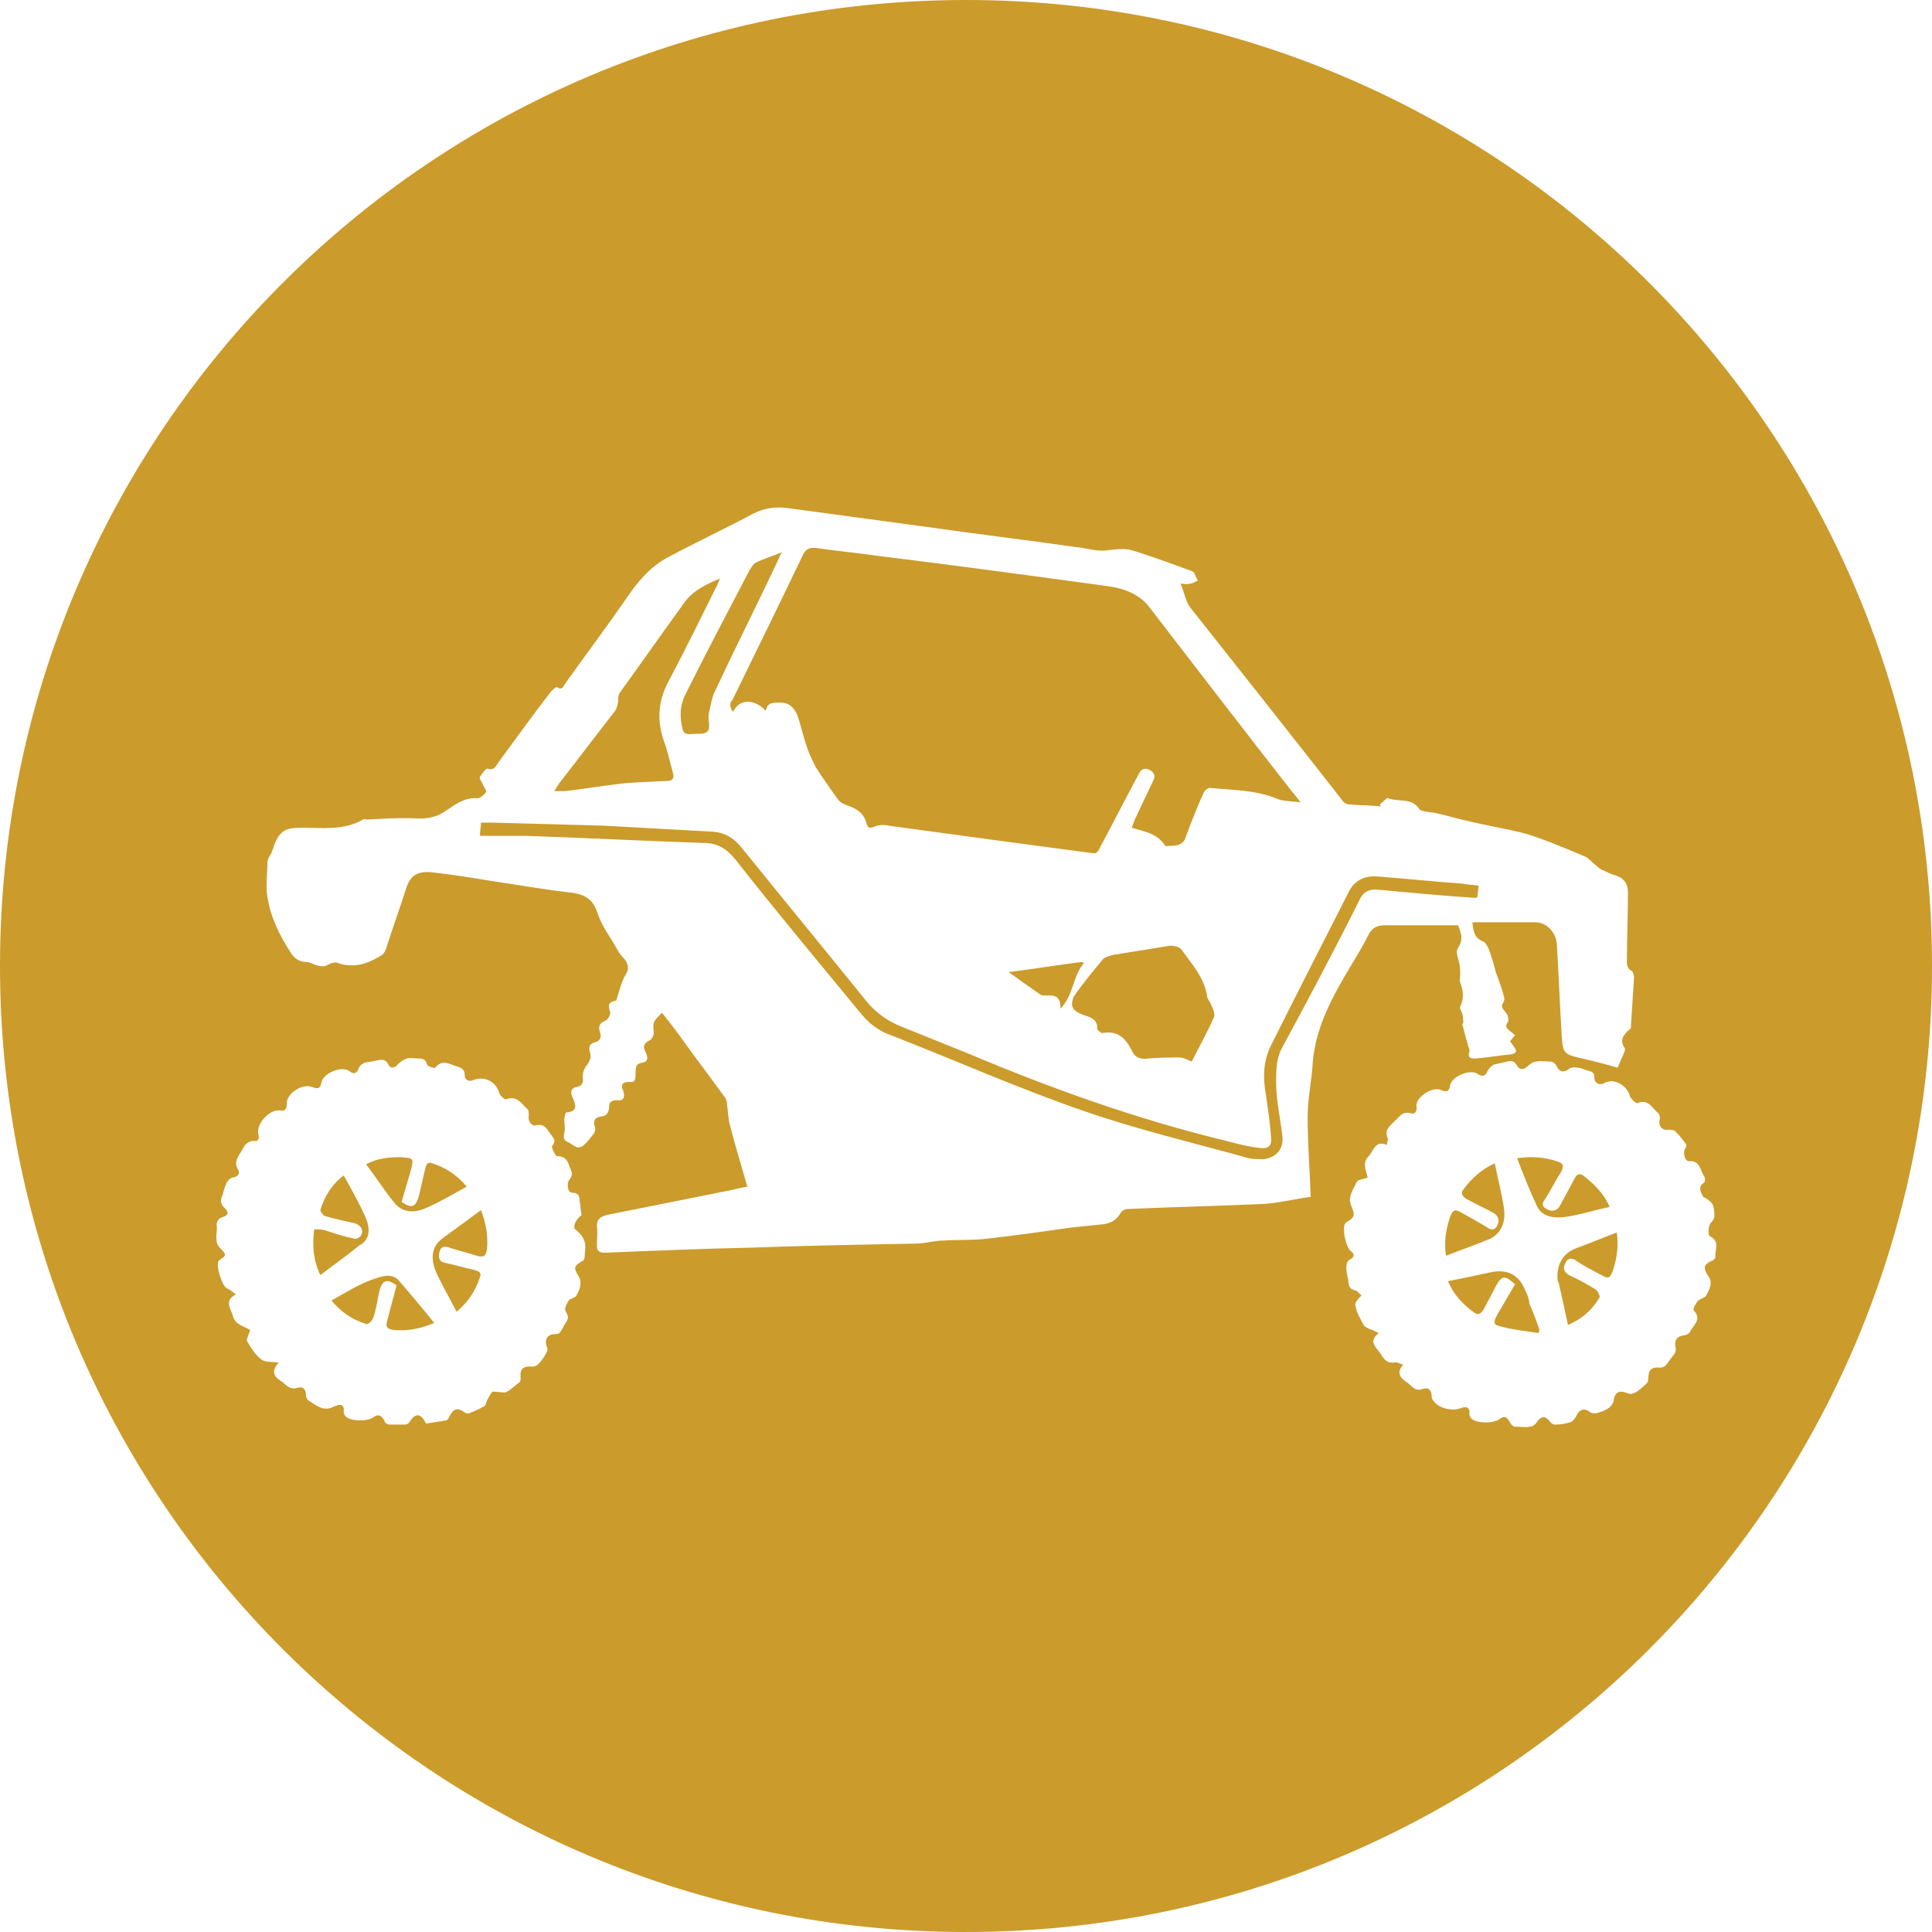 <?xml version="1.0" encoding="utf-8"?>
<!-- Generator: Adobe Illustrator 19.0.0, SVG Export Plug-In . SVG Version: 6.00 Build 0)  -->
<svg version="1.2" baseProfile="tiny" id="Layer_1" xmlns="http://www.w3.org/2000/svg" xmlns:xlink="http://www.w3.org/1999/xlink"
	 x="0px" y="0px" viewBox="0 0 190 190" xml:space="preserve">
<g id="XMLID_2_">
	<path id="XMLID_123_" fill="#CB9B2C" d="M106.5,99.8c0.6,0.2,1.5,0.4,1.4,1.4c0,0.1,0.4,0.4,0.5,0.4c1.5-0.3,2.3,0.5,2.9,1.7
		c0.3,0.7,0.8,0.9,1.6,0.8c1-0.1,2.1-0.1,3.1-0.1c0.4,0,0.7,0.2,1.2,0.4c0.7-1.4,1.5-2.8,2.2-4.4c0.1-0.3-0.1-0.8-0.3-1.2
		c-0.1-0.3-0.4-0.6-0.4-0.9c-0.3-1.8-1.5-3.1-2.5-4.5c-0.2-0.3-0.8-0.4-1.1-0.4c-1.9,0.3-3.7,0.6-5.6,0.9c-0.3,0.1-0.8,0.2-1,0.4
		c-1,1.2-2,2.4-2.9,3.7C105.2,99,105.5,99.4,106.5,99.8z"/>
	<path id="XMLID_124_" fill="#CB9B2C" d="M106.4,94.6c-2.4,0.3-4.8,0.7-7.2,1c1.1,0.8,2.1,1.5,3.1,2.2c0.1,0.1,0.3,0.1,0.5,0.1
		c0.8,0,1.5-0.1,1.5,1.3c1.3-1.4,1.2-3.2,2.3-4.5C106.5,94.7,106.5,94.6,106.4,94.6z"/>
	<path id="XMLID_125_" fill="#CB9B2C" d="M67.1,71.6c0.1,0.5,0.3,0.6,0.8,0.6c0.6-0.1,1.4,0.1,1.7-0.3c0.3-0.3,0-1.1,0.1-1.7
		c0.2-0.8,0.3-1.7,0.7-2.4c2-4.3,4.2-8.6,6.2-12.9c0.1-0.2,0.1-0.3,0.3-0.6c-0.9,0.4-1.7,0.6-2.5,1c-0.3,0.1-0.5,0.5-0.7,0.8
		c-2.1,4-4.2,8-6.2,12C66.9,69.2,66.8,70.3,67.1,71.6z"/>
	<path id="XMLID_126_" fill="#CB9B2C" d="M36.7,125.8c-1.4,0.5-2.7,1.3-4.1,2.1c1,1.2,2.1,1.9,3.4,2.3c0.2,0.1,0.6-0.3,0.7-0.6
		c0.3-0.8,0.4-1.7,0.6-2.6c0.3-1.1,0.7-1.3,1.7-0.6c-0.3,1.1-0.6,2.3-0.9,3.4c-0.2,0.7-0.1,0.9,0.7,1c1.3,0.1,2.5-0.1,3.9-0.7
		c-1.2-1.5-2.3-2.8-3.5-4.2C38.4,125.1,37.4,125.6,36.7,125.8z"/>
	<path id="XMLID_127_" fill="#CB9B2C" d="M43.5,121.8c-1.1,0.8-1.1,2-0.7,3.1c0.6,1.4,1.4,2.7,2.1,4.1c1.1-0.9,1.9-2.1,2.3-3.4
		c0.2-0.5-0.2-0.6-0.5-0.7c-1-0.2-1.9-0.5-2.9-0.7c-0.6-0.1-0.7-0.5-0.6-1c0.1-0.6,0.5-0.7,1-0.5c0.9,0.3,1.8,0.5,2.7,0.8
		c0.7,0.2,0.9,0,1-0.7c0.1-1.3-0.1-2.5-0.6-3.8C46,120,44.7,120.9,43.5,121.8z"/>
	<path id="XMLID_128_" fill="#CB9B2C" d="M41.9,118.8c1.4-0.6,2.7-1.4,4-2.1c-0.9-1.1-2.1-1.9-3.4-2.3c-0.5-0.2-0.6,0.2-0.7,0.6
		c-0.2,0.9-0.4,1.7-0.6,2.6c-0.3,1.1-0.7,1.3-1.7,0.6c0.3-1,0.6-2.1,0.9-3.1c0.3-1.2,0.3-1.2-1-1.3c-1.1,0-2.3,0.1-3.4,0.7
		c1,1.3,1.8,2.6,2.8,3.8C39.6,119.3,40.8,119.3,41.9,118.8z"/>
	<path id="XMLID_129_" fill="#CB9B2C" d="M35.9,119.6c-0.6-1.3-1.3-2.6-2.1-4c-1.2,0.9-1.9,2.1-2.3,3.4c0,0.1,0.3,0.6,0.5,0.6
		c1,0.3,2,0.5,2.9,0.7c0.6,0.2,0.9,0.7,0.6,1.2c-0.1,0.2-0.5,0.4-0.7,0.3c-1-0.2-1.9-0.5-2.8-0.8c-0.3-0.1-0.7-0.1-1.1-0.1
		c-0.2,1.6-0.1,3,0.6,4.5c1.3-1,2.6-1.9,3.8-2.9C36.5,121.9,36.4,120.7,35.9,119.6z"/>
	<path id="XMLID_130_" fill="#CB9B2C" d="M55.6,77.8c1.7-0.2,3.5-0.5,5.2-0.7c1.6-0.2,3.2-0.2,4.8-0.3c0.5,0,0.7-0.2,0.6-0.7
		c-0.3-1.1-0.5-2.1-0.9-3.2c-0.7-2-0.6-3.9,0.4-5.8c1.7-3.2,3.3-6.5,4.9-9.7c0-0.1,0.1-0.2,0.2-0.5c-1.5,0.6-2.8,1.3-3.6,2.5
		c-2.1,2.9-4.2,5.9-6.3,8.8c-0.1,0.2-0.1,0.5-0.1,0.8c-0.1,0.3-0.1,0.6-0.3,0.9c-1.8,2.3-3.6,4.7-5.4,7c-0.2,0.2-0.3,0.5-0.6,0.9
		C55,77.8,55.3,77.8,55.6,77.8z"/>
	<path id="XMLID_131_" fill="#CB9B2C" d="M72.1,70c0.6-1.3,2.1-1.3,3.2-0.1c0.2-0.9,0.8-0.8,1.5-0.8c0.8,0,1.3,0.5,1.6,1.2
		c0.4,1.1,0.6,2.2,1,3.3c0.2,0.6,0.5,1.2,0.8,1.8c0.7,1.1,1.4,2.1,2.2,3.2c0.2,0.3,0.6,0.5,0.9,0.6c0.9,0.3,1.6,0.7,1.9,1.7
		c0.1,0.5,0.3,0.6,0.8,0.4c0.4-0.2,1-0.2,1.4-0.1c2.9,0.4,5.9,0.8,8.8,1.2c3.7,0.5,7.5,1,11.2,1.5c0.5,0.1,0.6-0.2,0.8-0.6
		c1.3-2.4,2.5-4.8,3.8-7.2c0.3-0.6,0.7-0.6,1.2-0.3c0.4,0.3,0.4,0.6,0.2,1c-0.6,1.3-1.2,2.5-1.8,3.8c-0.1,0.3-0.2,0.5-0.3,0.8
		c1.2,0.4,2.5,0.5,3.3,1.8c0.3,0,0.8,0,1.3-0.1c0.2-0.1,0.5-0.3,0.6-0.5c0.6-1.6,1.2-3.2,1.9-4.7c0.1-0.2,0.5-0.5,0.7-0.4
		c2.2,0.2,4.5,0.2,6.6,1.1c0.6,0.2,1.3,0.2,2.2,0.3c-0.4-0.5-0.6-0.8-0.8-1c-4.7-6-9.3-12-14-18.1c-1.1-1.5-2.8-2-4.5-2.2
		c-7.3-1-14.7-2-22-2.9c-2.1-0.3-4.2-0.5-6.3-0.8c-0.7-0.1-1.1,0.1-1.4,0.8c-2.3,4.8-4.6,9.5-6.9,14.2C71.9,68.9,71.6,69.4,72.1,70z
		"/>
	<path id="XMLID_132_" fill="#CB9B2C" d="M154.9,122.8c-1.3,0.5-1.9,1.8-1.7,3.2c0,0.1,0.1,0.1,0.1,0.2c0.3,1.3,0.6,2.7,0.9,4.1
		c1.4-0.6,2.4-1.5,3.1-2.7c0.1-0.1-0.2-0.7-0.4-0.8c-0.8-0.5-1.7-1-2.6-1.4c-0.5-0.3-0.6-0.7-0.4-1.1c0.2-0.4,0.4-0.7,1-0.4
		c0.8,0.6,1.7,1,2.6,1.5c0.7,0.4,0.8,0.3,1.1-0.4c0.4-1.2,0.6-2.4,0.4-3.8C157.5,121.8,156.2,122.3,154.9,122.8z"/>
	<path id="XMLID_133_" fill="#CB9B2C" d="M158.3,118.7c-0.6-1.4-1.6-2.3-2.6-3.1c-0.5-0.3-0.7,0-0.9,0.4c-0.5,0.9-0.9,1.7-1.4,2.6
		c-0.3,0.5-0.8,0.6-1.3,0.3c-0.4-0.2-0.5-0.5-0.2-0.9c0.6-0.9,1-1.8,1.6-2.7c0.3-0.6,0.3-0.9-0.4-1.1c-1.2-0.4-2.5-0.5-3.9-0.3
		c0.6,1.6,1.2,3.1,1.9,4.6c0.5,1.2,1.7,1.3,2.7,1.2C155.3,119.5,156.8,119,158.3,118.7z"/>
	<path id="XMLID_134_" fill="#CB9B2C" d="M150,126.9c-0.6-1.5-1.7-2.1-3.3-1.8c-1.4,0.3-2.8,0.6-4.3,0.9c0.6,1.4,1.5,2.3,2.6,3.1
		c0.4,0.3,0.7,0,0.9-0.3c0.4-0.8,0.8-1.5,1.2-2.3c0.6-1.1,0.9-1.1,1.9-0.2c-0.6,1-1.1,1.9-1.7,2.9c-0.5,0.9-0.5,1.1,0.5,1.3
		c1.1,0.3,2.3,0.4,3.5,0.6c0-0.1,0.1-0.2,0.1-0.3c-0.3-0.9-0.6-1.7-1-2.6C150.4,127.8,150.2,127.3,150,126.9z"/>
	<path id="XMLID_149_" fill="#CB9B2C" d="M95,0C42.5,0,0,42.5,0,95c0,52.5,42.5,95,95,95s95-42.5,95-95C190,42.5,147.5,0,95,0z
		 M57.5,123.6c0,0.1-0.1,0.4-0.2,0.4c-0.9,0.5-0.9,0.7-0.4,1.5c0.4,0.7,0.1,1.3-0.2,1.9c-0.1,0.2-0.5,0.3-0.7,0.4
		c-0.2,0.3-0.5,0.8-0.4,1.1c0.2,0.4,0.4,0.6,0.1,1.1c-0.3,0.4-0.4,0.8-0.7,1.1c-0.1,0.1-0.3,0.1-0.4,0.1c-0.8,0-1.1,0.6-0.8,1.3
		c0.1,0.2,0,0.4-0.1,0.6c-0.2,0.4-0.5,0.8-0.8,1.1c-0.1,0.1-0.4,0.2-0.5,0.2c-0.9-0.1-1.3,0.2-1.2,1.1c0,0.2,0,0.4-0.2,0.5
		c-0.4,0.3-0.8,0.7-1.2,0.9c-0.2,0.1-0.5,0-0.7,0c-0.3,0-0.6-0.1-0.7,0c-0.2,0.2-0.3,0.5-0.5,0.8c-0.1,0.2-0.1,0.5-0.3,0.6
		c-0.5,0.3-1,0.5-1.5,0.7c-0.1,0-0.3,0-0.4-0.1c-0.7-0.5-1.1-0.4-1.5,0.4c-0.1,0.2-0.2,0.4-0.4,0.4c-0.6,0.1-1.3,0.2-1.9,0.3
		c-0.5-1-1-1.1-1.6-0.2c-0.1,0.2-0.3,0.3-0.5,0.3c-0.5,0-1,0-1.5,0c-0.2,0-0.5-0.2-0.5-0.4c-0.3-0.5-0.6-0.7-1.1-0.3
		c-0.6,0.4-2.2,0.4-2.7-0.1c-0.1-0.1-0.2-0.3-0.2-0.4c0.1-0.9-0.4-0.8-0.9-0.6c-1.1,0.6-1.8-0.1-2.6-0.6c-0.1-0.1-0.2-0.3-0.2-0.4
		c0-0.7-0.3-1-0.9-0.8c-0.8,0.2-1.1-0.4-1.6-0.7c-0.6-0.4-1-0.9-0.2-1.8c-0.7-0.1-1.3,0-1.7-0.3c-0.6-0.5-1-1.1-1.4-1.8
		c-0.1-0.2,0.2-0.7,0.3-1.1c-0.6-0.4-1.5-0.5-1.7-1.4c-0.2-0.7-0.9-1.5,0.3-2.1c-0.4-0.3-0.6-0.5-0.9-0.6c-0.5-0.3-1.1-2.3-0.8-2.7
		c0.1-0.1,0.2-0.1,0.2-0.2c0.7-0.3,0.4-0.6,0-1c-0.2-0.2-0.4-0.5-0.4-0.8c-0.1-0.5,0.1-1,0-1.5c0-0.4,0.2-0.7,0.6-0.8
		c0.6-0.2,0.6-0.5,0.2-0.9c-0.5-0.4-0.4-0.9-0.2-1.3c0.1-0.4,0.2-0.8,0.4-1.2c0.1-0.2,0.4-0.5,0.6-0.5c0.6-0.1,0.7-0.4,0.5-0.8
		c-0.3-0.5-0.2-0.9,0.1-1.4c0.2-0.3,0.4-0.7,0.6-1c0.2-0.2,0.5-0.4,0.8-0.4c0.6,0.1,0.6-0.3,0.5-0.7c-0.2-1,1.1-2.4,2.1-2.3
		c0.5,0.1,0.7-0.1,0.7-0.6c-0.1-1,1.5-2.1,2.5-1.7c0.5,0.2,0.8,0.2,0.9-0.4c0.1-0.9,1.9-1.7,2.7-1.2c0.5,0.4,0.8,0.3,1-0.3
		c0.1-0.2,0.3-0.4,0.6-0.5c0.4-0.1,0.8-0.1,1.1-0.2c0.5-0.1,0.9-0.2,1.2,0.4c0.2,0.4,0.6,0.4,1-0.1c0.2-0.2,0.5-0.4,0.8-0.5
		c0.4-0.1,0.8,0,1.2,0c0.4,0,0.7,0.1,0.8,0.6c0.1,0.2,0.8,0.4,0.8,0.3c0.7-0.9,1.5-0.3,2.2-0.1c0.4,0.1,0.7,0.3,0.7,0.8
		c0,0.6,0.5,0.7,0.9,0.5c1.1-0.4,2.2,0.2,2.5,1.3c0.1,0.3,0.6,0.7,0.7,0.6c1.1-0.4,1.5,0.5,2.1,1c0.1,0.1,0.1,0.4,0.1,0.6
		c-0.1,0.6,0.3,1,0.6,1c1-0.3,1.2,0.4,1.6,0.9c0.3,0.4,0.5,0.6,0.1,1.1c-0.1,0.1,0.3,1,0.5,1c1.1,0,1.1,0.9,1.4,1.5
		c0.1,0.2,0,0.6-0.2,0.8c-0.3,0.4-0.2,1.3,0.3,1.3c0.6,0,0.7,0.4,0.7,0.8c0.1,0.5,0.1,0.9,0.2,1.4c-0.6,0.4-1,1.3-0.5,1.5
		C57.9,122,57.5,122.9,57.5,123.6z M128.9,117.7c-1.5,0.2-3.1,0.6-4.6,0.7c-4.5,0.2-8.9,0.3-13.4,0.5c-0.3,0-0.6,0.2-0.7,0.4
		c-0.4,0.7-1,1-1.7,1.1c-1,0.1-2,0.2-3,0.3c-2.8,0.4-5.6,0.8-8.3,1.1c-1.5,0.2-3,0.1-4.4,0.2c-0.9,0-1.8,0.3-2.7,0.3
		c-5.4,0.1-10.9,0.2-16.3,0.4c-4.8,0.1-9.5,0.3-14.3,0.5c-0.6,0-0.8-0.2-0.8-0.7c0-0.6,0.1-1.3,0-1.9c0-0.7,0.3-0.9,0.9-1.1
		c4-0.8,8-1.6,12-2.4c0.6-0.1,1.2-0.3,1.9-0.4c-0.6-2.1-1.2-4-1.7-6c-0.2-0.7-0.2-1.4-0.3-2.1c0-0.3-0.1-0.6-0.3-0.8
		c-1.3-1.8-2.6-3.5-3.9-5.3c-0.7-1-1.4-1.9-2.2-2.9c-0.9,0.9-0.9,0.9-0.8,2c0,0.2-0.2,0.6-0.4,0.7c-0.6,0.3-0.7,0.6-0.4,1.2
		c0.2,0.4,0.3,0.9-0.3,1c-0.7,0.1-0.7,0.5-0.7,1.1c0,0.5,0,0.9-0.6,0.8c-0.7,0-0.9,0.3-0.6,0.9c0.2,0.6,0,1-0.6,0.9
		c-0.6,0-0.8,0.2-0.8,0.7c0,0.5-0.3,0.9-0.8,0.9c-0.6,0.1-0.8,0.4-0.6,1c0.1,0.3,0,0.6-0.2,0.8c-0.3,0.4-0.6,0.8-1,1.1
		c-0.1,0.1-0.5,0.2-0.6,0.1c-0.3-0.1-0.6-0.4-0.9-0.5c-0.4-0.2-0.4-0.5-0.3-0.9c0.1-0.4,0-0.9,0-1.3c0-0.2,0.1-0.7,0.2-0.7
		c1.2-0.1,0.9-0.8,0.6-1.5c-0.2-0.4-0.2-0.9,0.4-1c0.6-0.1,0.7-0.5,0.6-1c0-0.3,0.1-0.7,0.3-1c0.4-0.5,0.6-0.9,0.4-1.5
		c-0.1-0.4-0.1-0.7,0.5-0.9c0.5-0.1,0.7-0.5,0.5-1c-0.2-0.6,0-0.9,0.5-1.1c0.3-0.1,0.6-0.7,0.5-0.9c-0.3-0.8,0-1,0.6-1.1
		c0.3-0.9,0.5-1.8,0.9-2.5c0.4-0.6,0.3-1.1-0.1-1.6c-0.3-0.3-0.6-0.7-0.8-1.1c-0.6-1.1-1.4-2.1-1.8-3.3c-0.4-1.3-1.1-1.9-2.5-2.1
		c-2.7-0.3-5.5-0.8-8.2-1.2c-1.8-0.3-3.7-0.6-5.5-0.8c-1.7-0.2-2.3,0.4-2.7,1.7c-0.6,1.9-1.3,3.8-1.9,5.7c-0.1,0.3-0.2,0.5-0.4,0.7
		c-1.3,0.8-2.7,1.4-4.4,0.8c-0.2-0.1-0.6,0-0.8,0.1c-0.6,0.4-1.1,0.2-1.6,0c-0.2-0.1-0.5-0.2-0.7-0.2c-0.7,0-1.2-0.4-1.5-0.9
		c-1.1-1.7-2-3.5-2.3-5.5c-0.2-1.1,0-2.2,0-3.4c0-0.4,0.4-0.8,0.5-1.2c0.6-1.9,1.2-2.2,2.9-2.2c2,0,4.1,0.3,6-0.8
		c0.1-0.1,0.3,0,0.4,0c1.7-0.1,3.4-0.2,5.1-0.1c1,0,1.9-0.2,2.7-0.8c0.9-0.6,1.8-1.3,3.1-1.2c0.2,0,0.6-0.3,0.8-0.6
		c0.1-0.1-0.2-0.5-0.3-0.7c-0.1-0.3-0.4-0.6-0.3-0.8c0.2-0.3,0.6-0.9,0.8-0.8c0.6,0.2,0.8-0.3,1-0.6c1.7-2.3,3.4-4.7,5.2-7
		c0.2-0.2,0.5-0.5,0.6-0.4c0.5,0.3,0.6-0.1,0.8-0.4c2-2.8,4.1-5.6,6.1-8.5c1.1-1.6,2.3-3,4-3.9c2.8-1.5,5.6-2.8,8.4-4.3
		c1.2-0.6,2.4-0.7,3.6-0.5c4.4,0.6,8.9,1.2,13.3,1.8c4.9,0.7,9.9,1.3,14.8,2c1.1,0.1,2.2,0.5,3.2,0.3c0.9-0.1,1.8-0.2,2.6,0.1
		c1.9,0.6,3.8,1.3,5.7,2c0.2,0.1,0.3,0.6,0.5,0.9c-0.3,0.1-0.5,0.3-0.8,0.3c-0.3,0.1-0.6,0-0.9,0c0.4,0.9,0.5,1.8,1,2.4
		C122,66,127,72.3,132,78.7c0.1,0.2,0.4,0.4,0.6,0.4c1.1,0.1,2.1,0.1,3.2,0.2c0-0.1-0.1-0.1-0.1-0.2c0.3-0.2,0.7-0.7,0.8-0.6
		c1,0.4,2.4-0.1,3.1,1.1c0.1,0.1,0.4,0.2,0.6,0.2c0.4,0.1,0.8,0.1,1.2,0.2c0.9,0.2,1.8,0.5,2.8,0.7c2,0.5,4,0.8,5.9,1.3
		c1.9,0.6,3.8,1.4,5.7,2.2c0.3,0.1,0.6,0.4,0.9,0.7c0.3,0.2,0.6,0.6,1,0.7c0.4,0.2,0.8,0.4,1.2,0.5c0.9,0.3,1.2,0.9,1.2,1.7
		c0,2.1-0.1,4.3-0.1,6.4c0,0.5-0.1,1,0.5,1.3c0.1,0.1,0.2,0.4,0.2,0.6c-0.1,1.6-0.2,3.1-0.3,4.7c0,0.2,0,0.4-0.1,0.4
		c-0.6,0.5-1.1,1.1-0.5,1.9c0,0,0,0.2,0,0.2c-0.2,0.6-0.5,1.1-0.7,1.7c-1.4-0.4-2.6-0.7-3.9-1c-1.3-0.3-1.5-0.5-1.6-1.9
		c-0.2-3.1-0.3-6.2-0.5-9.3c-0.1-1.1-1-2.1-2.1-2.1c-2,0-4.1,0-6.2,0c0.1,0.9,0.2,1.6,1.1,1.9c0.2,0.1,0.4,0.5,0.5,0.7
		c0.3,0.8,0.5,1.5,0.7,2.3c0.3,0.8,0.6,1.6,0.8,2.4c0.1,0.2,0,0.4,0,0.5c-0.4,0.5-0.1,0.7,0.2,1.1c0.2,0.2,0.3,0.7,0.2,0.9
		c-0.3,0.4-0.2,0.6,0.2,0.9c0.2,0.1,0.3,0.3,0.5,0.4c-0.2,0.2-0.3,0.4-0.5,0.6c0.1,0.1,0.2,0.3,0.3,0.4c0.1,0.2,0.3,0.4,0.3,0.6
		c-0.1,0.2-0.4,0.3-0.6,0.3c-1.1,0.1-2.2,0.3-3.4,0.4c-0.4,0-0.8,0-0.6-0.7c0.1-0.1-0.1-0.4-0.1-0.5c-0.2-0.7-0.4-1.4-0.6-2.2
		c0,0,0.1-0.1,0.1-0.1c0-0.3,0-0.6-0.1-0.9c0-0.2-0.3-0.5-0.2-0.7c0.4-0.8,0.3-1.6,0-2.4c-0.1-0.2,0-0.5,0-0.7c0-0.4,0-0.8-0.1-1.2
		c-0.1-0.5-0.4-1.1-0.1-1.5c0.6-0.9,0.2-1.6,0-2.2c-2.5,0-4.9,0-7.3,0c-0.7,0-1.2,0.3-1.5,0.9c-0.5,1-1.1,2-1.7,3
		c-1.8,3-3.5,6-3.8,9.6c-0.1,1.8-0.5,3.5-0.5,5.3C128.6,112.5,128.8,115,128.9,117.7z M168.3,124c-0.8,0.4-0.8,0.7-0.3,1.5
		c0.5,0.7,0.1,1.3-0.2,1.9c-0.1,0.2-0.5,0.3-0.8,0.5c-0.2,0.3-0.6,0.8-0.4,1c0.8,0.9-0.1,1.4-0.4,2.1c-0.1,0.1-0.3,0.3-0.5,0.3
		c-0.8,0.1-1.1,0.5-0.9,1.3c0,0.1,0,0.4-0.1,0.5c-0.3,0.4-0.6,0.8-0.9,1.2c-0.1,0.1-0.4,0.2-0.5,0.2c-0.9-0.1-1.2,0.2-1.2,1.1
		c0,0.2-0.1,0.4-0.2,0.5c-0.4,0.3-0.7,0.7-1.2,0.9c-0.2,0.1-0.5,0.1-0.7,0c-0.7-0.3-1.2-0.1-1.3,0.7c0,0.2-0.2,0.5-0.4,0.7
		c-0.4,0.3-0.9,0.5-1.4,0.6c-0.1,0-0.3,0-0.5-0.1c-0.6-0.5-1.1-0.3-1.4,0.4c-0.1,0.2-0.3,0.4-0.4,0.5c-0.5,0.2-1.1,0.3-1.7,0.3
		c-0.1,0-0.3-0.1-0.4-0.2c-0.5-0.7-0.9-0.7-1.4,0c-0.1,0.2-0.4,0.4-0.6,0.4c-0.5,0.1-1,0-1.5,0c-0.2,0-0.4-0.2-0.5-0.4
		c-0.3-0.6-0.6-0.7-1.1-0.3c-0.6,0.4-2.2,0.4-2.7-0.1c-0.1-0.1-0.2-0.3-0.2-0.4c0.1-0.8-0.4-0.8-0.9-0.6c-0.8,0.3-2.1,0-2.6-0.7
		c-0.1-0.1-0.2-0.3-0.2-0.4c0-0.7-0.3-1-0.9-0.8c-0.8,0.3-1.1-0.4-1.6-0.7c-0.6-0.4-1-0.9-0.3-1.7c-0.4-0.1-0.7-0.3-0.9-0.2
		c-0.9,0.1-1.1-0.6-1.5-1.1c-0.5-0.6-0.9-1.1,0-1.8c-0.4-0.2-0.6-0.3-0.9-0.4c-0.2-0.1-0.5-0.2-0.6-0.4c-0.3-0.6-0.7-1.2-0.8-1.9
		c-0.1-0.3,0.3-0.7,0.6-1c-0.2-0.2-0.4-0.4-0.6-0.5c-0.6-0.1-0.7-0.5-0.7-1c-0.1-0.4-0.2-0.9-0.2-1.3c0-0.2,0.1-0.6,0.3-0.7
		c0.6-0.3,0.5-0.6,0.1-0.9c-0.5-0.5-0.9-2.5-0.4-2.8c1.2-0.6,0.6-1.1,0.4-1.9c-0.2-0.6,0.3-1.4,0.6-2c0.1-0.3,0.6-0.3,1.1-0.5
		c-0.1-0.6-0.6-1.4,0.1-2.1c0.5-0.5,0.6-1.6,1.8-1.1c0-0.3,0.1-0.5,0.1-0.6c-0.4-0.8,0.1-1.2,0.6-1.7c0.5-0.4,0.8-1.1,1.7-0.8
		c0.3,0.1,0.6-0.2,0.5-0.7c-0.1-0.9,1.6-2,2.4-1.6c0.5,0.2,0.8,0.2,0.9-0.4c0.1-0.9,1.9-1.7,2.7-1.2c0.4,0.3,0.8,0.3,1-0.3
		c0.1-0.2,0.4-0.5,0.6-0.6c0.4-0.1,0.9-0.2,1.3-0.3c0.4-0.1,0.7-0.1,1,0.4c0.3,0.5,0.7,0.4,1.1,0c0.2-0.2,0.5-0.4,0.8-0.4
		c0.5-0.1,0.9,0,1.4,0c0.2,0,0.5,0.2,0.6,0.5c0.3,0.5,0.6,0.6,1.1,0.3c0.2-0.2,0.6-0.3,0.9-0.2c0.4,0,0.7,0.2,1.1,0.3
		c0.4,0.1,0.6,0.2,0.6,0.7c0,0.5,0.5,0.8,1,0.5c0.9-0.5,2.2,0.2,2.5,1.3c0.1,0.3,0.6,0.7,0.7,0.7c1.1-0.5,1.5,0.5,2.1,1
		c0.1,0.1,0.2,0.5,0.1,0.7c-0.1,0.6,0.3,1,0.9,0.9c0.2,0,0.5,0,0.7,0.2c0.4,0.4,0.7,0.8,1,1.2c0.1,0.1,0,0.4-0.1,0.5
		c-0.2,0.4,0,1.2,0.4,1.2c1.1-0.1,1.1,0.9,1.5,1.5c0.1,0.1,0.1,0.5,0,0.6c-0.7,0.4-0.3,1-0.1,1.4c0.4,0.2,0.7,0.4,0.9,0.7
		c0.2,0.4,0.2,0.8,0.2,1.2c0,0.2-0.1,0.4-0.3,0.6c-0.3,0.3-0.4,1.2-0.1,1.4c1,0.5,0.4,1.4,0.5,2.1C168.6,123.8,168.5,124,168.3,124z
		"/>
	<path id="XMLID_152_" fill="#CB9B2C" d="M133.7,88.5c0.4-0.9,1.1-1.1,1.9-1c3.2,0.3,6.3,0.6,9.5,0.8c0,0,0.1,0,0.2-0.1
		c0-0.3,0.1-0.7,0.1-1.1c-0.6-0.1-1.1-0.1-1.6-0.2c-2.8-0.2-5.6-0.5-8.3-0.7c-1.2-0.1-2.2,0.3-2.8,1.4c-2.6,5.1-5.2,10.2-7.7,15.2
		c-0.8,1.6-0.8,3.2-0.5,4.9c0.2,1.4,0.4,2.7,0.5,4.1c0.1,0.8-0.2,1.2-1,1.1c-1.1-0.1-2.3-0.4-3.4-0.7c-8.7-2.1-17.1-5.1-25.4-8.6
		c-2.2-0.9-4.5-1.8-6.7-2.7c-1.2-0.5-2.2-1.2-3.1-2.2c-4.2-5.2-8.4-10.3-12.6-15.5c-0.7-0.8-1.5-1.3-2.6-1.4
		c-3.6-0.2-7.2-0.4-10.8-0.6c-3.7-0.1-7.3-0.2-11-0.3c-0.3,0-0.7,0-1.1,0c0,0.4-0.1,0.8-0.1,1.3c1.6,0,3,0,4.5,0
		c5.8,0.2,11.7,0.5,17.5,0.7c1.3,0,2.2,0.5,3.1,1.6c4,5.1,8.2,10.1,12.3,15.1c0.8,1,1.8,1.8,3,2.2c6.4,2.5,12.7,5.3,19.1,7.5
		c5.2,1.8,10.7,3.1,16.1,4.6c0.5,0.1,1,0.1,1.5,0.1c1.3-0.2,2-1.1,1.8-2.4c-0.2-1.7-0.6-3.4-0.6-5.1c0-1.1,0-2.3,0.5-3.3
		C128.6,98.4,131.2,93.5,133.7,88.5z"/>
	<path id="XMLID_153_" fill="#CB9B2C" d="M147.9,118.8c-0.2-1.4-0.6-2.9-0.9-4.4c-1.3,0.6-2.3,1.5-3.1,2.6c-0.3,0.4,0,0.7,0.3,0.9
		c0.9,0.5,1.8,0.9,2.7,1.4c0.5,0.3,0.6,0.8,0.3,1.3c-0.2,0.3-0.4,0.4-0.8,0.2c-0.8-0.5-1.7-1-2.6-1.5c-0.7-0.4-0.9-0.4-1.2,0.4
		c-0.4,1.2-0.6,2.4-0.4,3.8c1.5-0.6,3-1.1,4.4-1.7C147.7,121.2,148.1,120.1,147.9,118.8z"/>
</g>
</svg>
